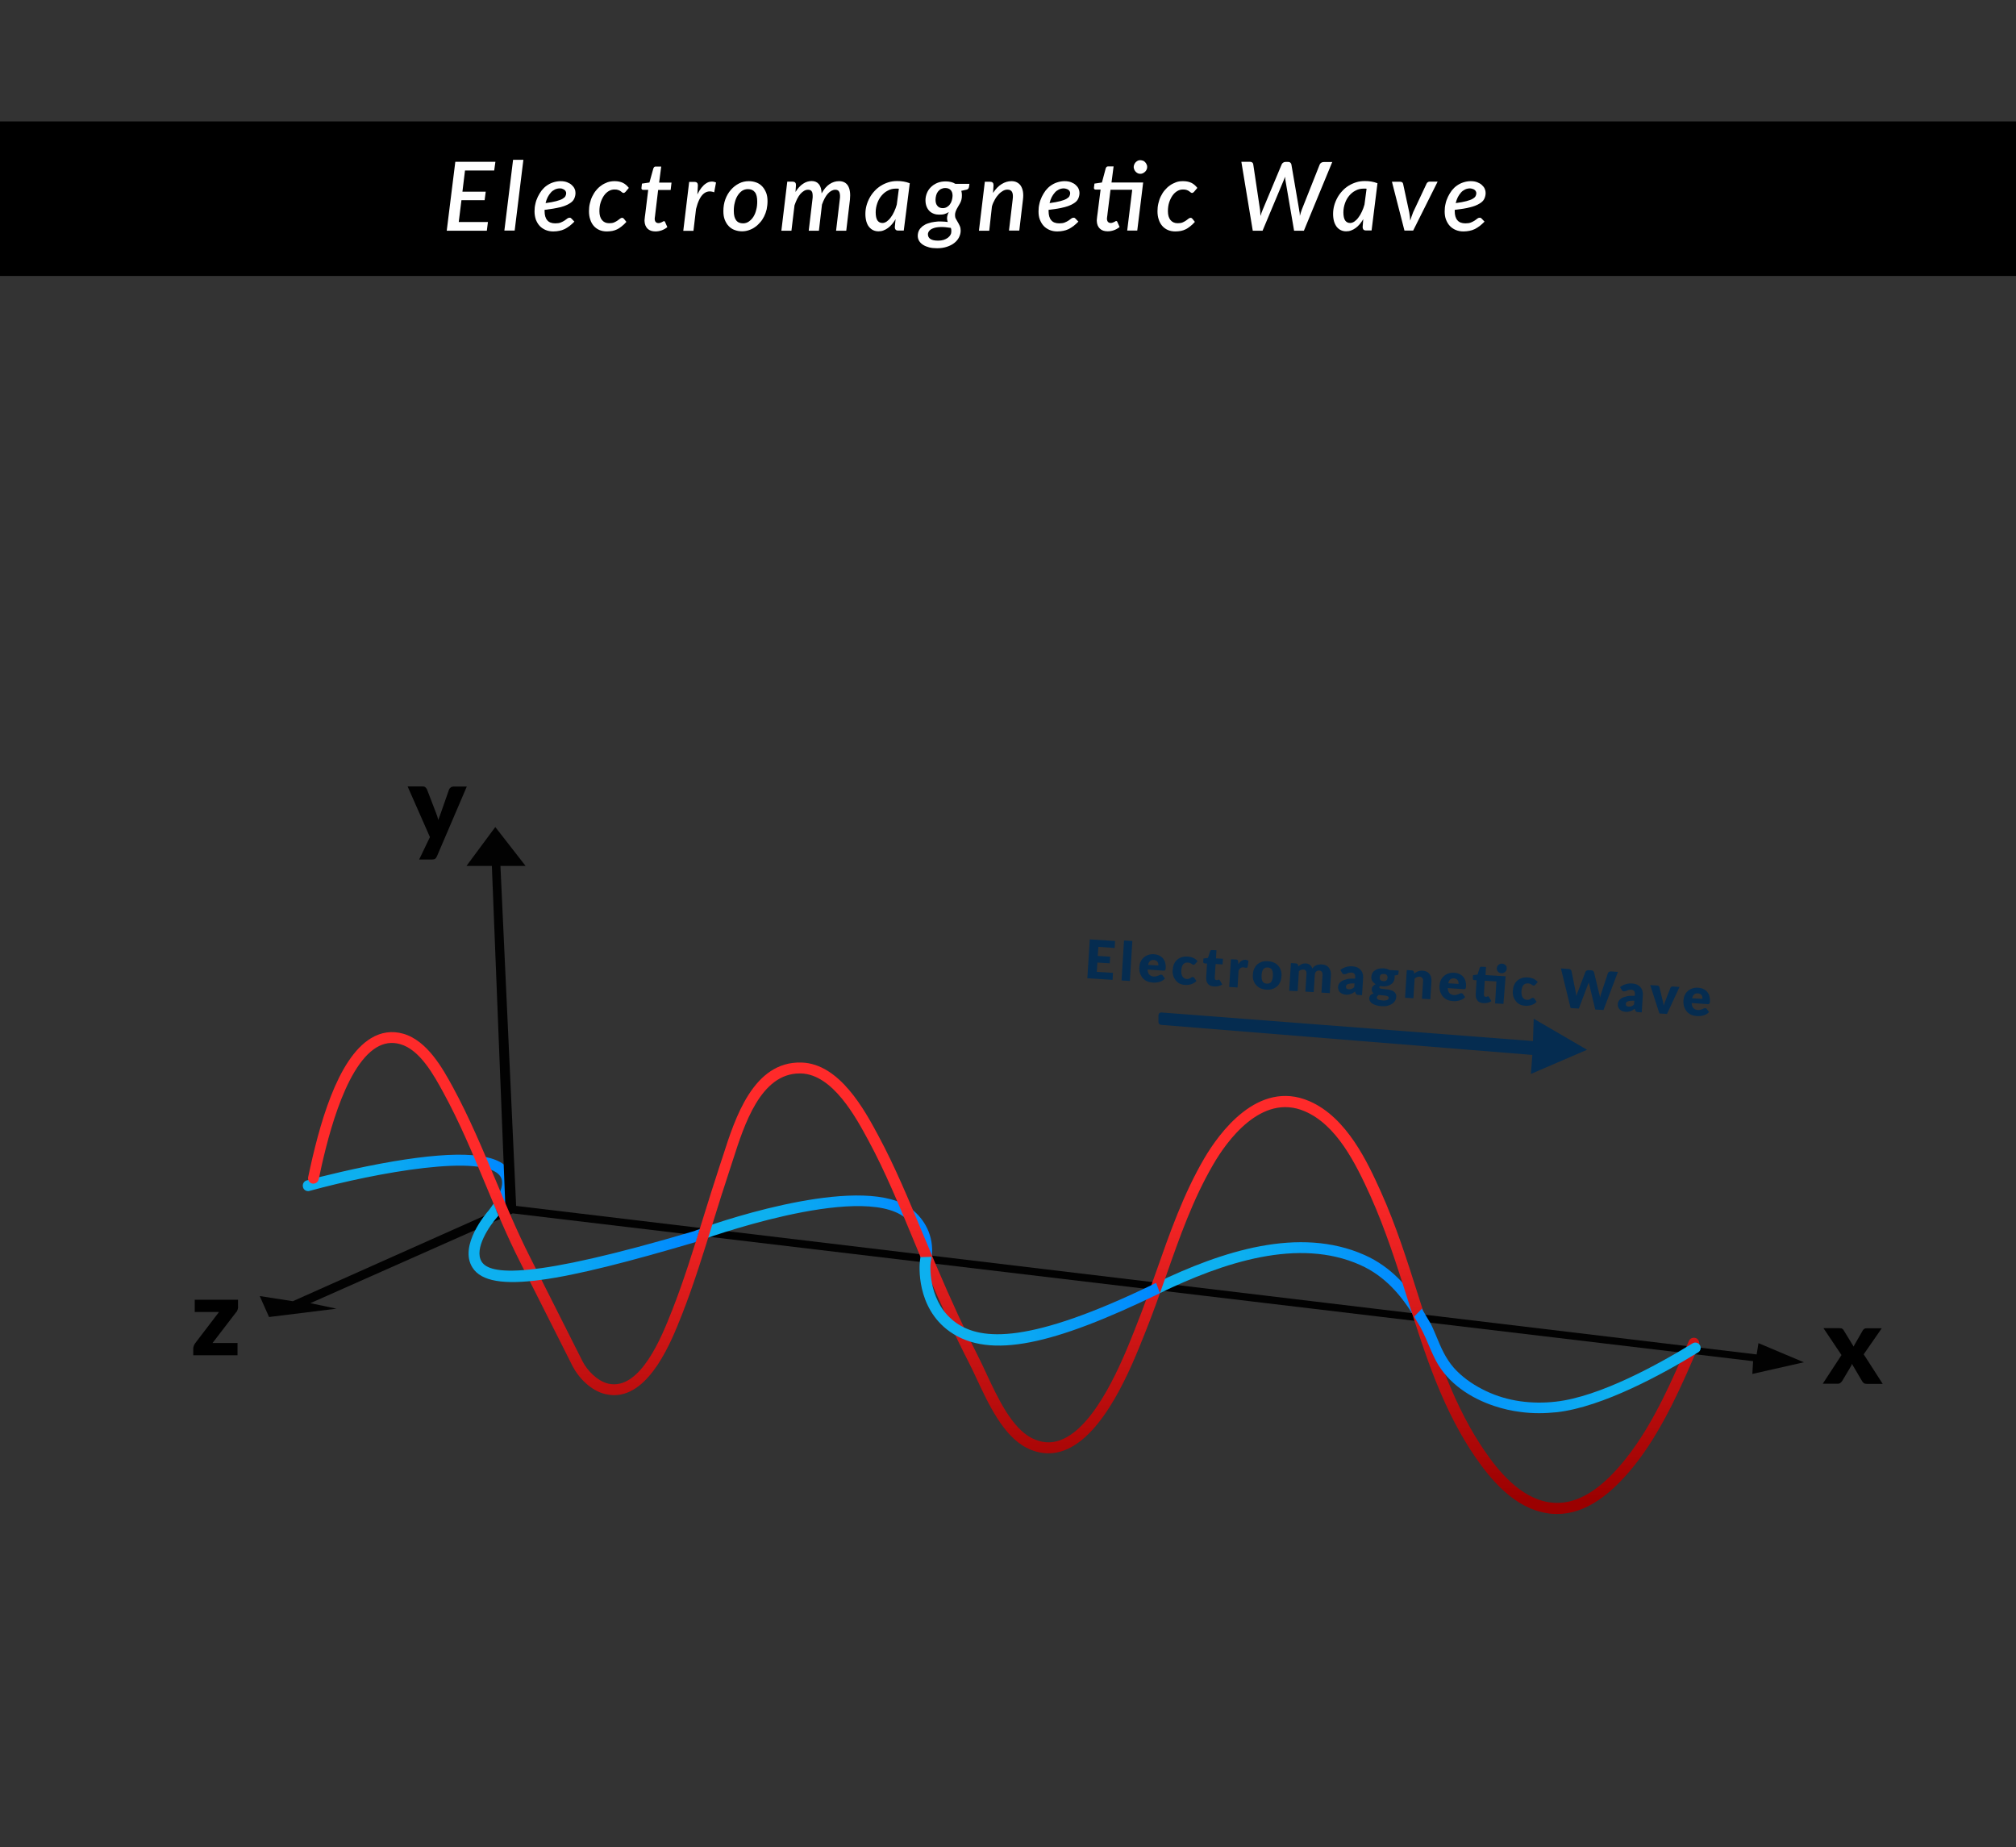 <?xml version="1.0" encoding="utf-8"?>
<!-- Generator: Adobe Illustrator 21.0.0, SVG Export Plug-In . SVG Version: 6.00 Build 0)  -->
<svg version="1.1" id="Layer_1" xmlns="http://www.w3.org/2000/svg" xmlns:xlink="http://www.w3.org/1999/xlink" x="0px" y="0px"
	 viewBox="0 0 1644 1506" style="enable-background:new 0 0 1644 1506;" xml:space="preserve">
<rect x="0" y="0" width="1644" height="1506" fill="#333333" stroke="none"/>
<style type="text/css">
	.st0{display:none;}
	.st1{display:inline;}
	.st2{fill:none;stroke:#000000;stroke-width:7;stroke-miterlimit:10;}
	.st3{fill:none;stroke:#000000;stroke-width:7;stroke-miterlimit:10;stroke-dasharray:11.939,11.939;}
	.st4{fill:#D6D7D8;}
	.st5{fill:#336699;}
	.st6{fill:#666666;}
	.st7{fill:#999999;}
	.st8{fill:none;stroke:#336699;stroke-width:7;stroke-miterlimit:10;}
	.st9{fill:none;stroke:#000000;stroke-width:7;stroke-miterlimit:10;stroke-dasharray:12;}
	.st10{fill:none;stroke:#D6D7D8;stroke-miterlimit:10;}
	.st11{fill:#FFFFFF;}
	.st12{fill:#FE8081;stroke:#000000;stroke-width:2;stroke-miterlimit:10;}
	.st13{fill:none;stroke:#000000;stroke-width:3;stroke-miterlimit:10;}
	.st14{fill:#FF0080;stroke:#000000;stroke-miterlimit:10;}
	.st15{opacity:0.22;}
	.st16{fill:none;stroke:#000000;stroke-width:5;stroke-miterlimit:10;}
	.st17{fill:#8C8C8C;stroke:#000000;stroke-width:1.5;stroke-miterlimit:10;}
	.st18{fill:none;stroke:#51B6F1;stroke-width:5;stroke-miterlimit:10;}
	.st19{fill:#51B6F1;}
	.st20{fill:none;stroke:#C9322A;stroke-width:5;stroke-miterlimit:10;}
	.st21{fill:#C9322A;}
	.st22{fill:none;stroke:#030303;stroke-width:3;stroke-miterlimit:10;}
	.st23{fill:none;stroke:#56B971;stroke-width:5;stroke-miterlimit:10;}
	.st24{fill:#56B971;}
	.st25{fill:none;stroke:#000000;stroke-width:0.75;stroke-miterlimit:10;}
	.st26{fill:#041C93;}
	.st27{fill:#4395E6;}
	.st28{fill:#C25829;}
	.st29{fill:#D64370;}
	.st30{fill:#C10E0E;}
	.st31{fill:#FDFDFF;}
	.st32{fill:none;stroke:#000000;stroke-width:1.5;stroke-miterlimit:10;}
	.st33{fill:#EFA973;}
	.st34{fill:#0C0D0E;}
	.st35{fill:url(#SVGID_1_);}
	.st36{fill:#020202;}
	.st37{fill:#052C50;}
	.st38{fill:url(#SVGID_2_);}
	.st39{fill:url(#SVGID_3_);}
	.st40{fill:url(#SVGID_4_);}
	.st41{fill:url(#SVGID_5_);}
	.st42{fill:url(#SVGID_6_);}
	.st43{fill:url(#SVGID_7_);}
	.st44{fill:#9AFFFF;}
	.st45{fill:#CCFFFF;}
	.st46{fill:#A4D7FF;}
	.st47{fill:#67CDCD;}
	.st48{fill:#9ACDFF;}
	.st49{fill:#C80000;}
	.st50{fill:none;stroke:#000000;stroke-width:2;stroke-miterlimit:10;}
	.st51{fill:none;}
	.st52{opacity:0.5;fill:url(#SVGID_8_);}
	.st53{opacity:0.37;fill:url(#SVGID_9_);}
	.st54{opacity:0.7;fill:url(#SVGID_10_);}
	.st55{opacity:0.7;fill:url(#SVGID_11_);}
	.st56{fill:#AAD5FF;}
	.st57{opacity:0.25;fill:#AAC0D5;}
	.st58{opacity:0.7;fill:url(#SVGID_12_);}
	.st59{fill:#231F20;}
	.st60{opacity:0.94;}
	.st61{clip-path:url(#SVGID_14_);}
	.st62{fill:#EC1C24;}
	.st63{opacity:0.9;}
	.st64{fill:url(#SVGID_15_);}
	.st65{clip-path:url(#SVGID_17_);}
	.st66{clip-path:url(#SVGID_19_);}
	.st67{clip-path:url(#SVGID_23_);}
	.st68{fill:url(#SVGID_24_);}
	.st69{fill:url(#SVGID_25_);}
	.st70{fill:url(#SVGID_26_);}
	.st71{fill:url(#SVGID_27_);}
	.st72{fill:url(#SVGID_28_);}
	.st73{fill:url(#SVGID_29_);}
	.st74{fill:url(#SVGID_30_);}
	.st75{fill:url(#SVGID_31_);}
	.st76{fill:url(#SVGID_32_);}
	.st77{fill:url(#SVGID_33_);}
	.st78{fill:url(#SVGID_34_);}
	.st79{fill:url(#SVGID_35_);}
	.st80{fill:url(#SVGID_36_);}
	.st81{fill:url(#SVGID_37_);}
	.st82{fill:url(#SVGID_38_);}
	.st83{fill:url(#SVGID_39_);}
	.st84{fill:url(#SVGID_40_);}
	.st85{fill:url(#SVGID_41_);}
	.st86{fill:url(#SVGID_42_);}
	.st87{fill:url(#SVGID_43_);}
	.st88{fill:url(#SVGID_44_);}
	.st89{fill:url(#SVGID_45_);}
	.st90{fill:url(#SVGID_46_);}
	.st91{fill:url(#SVGID_47_);}
</style>
<g class="st0">
	<g class="st1">
		<polyline class="st2" points="1098.7,311.5 1104.6,310.5 1102.8,312.3 1100.3,314.6 		"/>
		<path class="st3" d="M1091.7,322.9L855.4,551.5c-5.4,5.2-13.3,7-20.4,4.7L471.8,437.4c-4.5-1.5-5.5-7.3-1.8-10.3l622.9-114.6"/>
	</g>
</g>
<rect y="99" width="1644" height="126"/>
<g>
	<g>
		<path class="st11" d="M379.2,139l-2.1,17.3h19l-0.9,6.9h-18.9l-2.2,17.8h23.8l-0.9,7.1h-32.7l7-56.2h32.7L403,139H379.2z"/>
		<path class="st11" d="M411.3,188l7.1-57.7h8.4l-7.1,57.7H411.3z"/>
		<path class="st11" d="M468.4,180.7c-1.4,1.4-2.7,2.6-4,3.6c-1.3,1-2.7,1.8-4,2.5c-1.4,0.7-2.8,1.1-4.3,1.4
			c-1.5,0.3-3.1,0.5-4.9,0.5c-2.3,0-4.4-0.4-6.3-1.2s-3.5-1.9-4.8-3.3c-1.3-1.4-2.3-3.1-3.1-5.1c-0.7-2-1.1-4.3-1.1-6.8
			c0-2.1,0.2-4.1,0.7-6.1c0.4-2,1.1-3.9,2-5.8c0.9-1.8,1.9-3.5,3.1-5.1c1.2-1.5,2.6-2.9,4.2-4c1.6-1.1,3.3-2,5.2-2.6
			c1.9-0.6,3.9-1,6-1c2.1,0,3.9,0.3,5.4,0.9c1.5,0.6,2.8,1.3,3.8,2.3c1,0.9,1.8,1.9,2.3,3.1c0.5,1.1,0.7,2.2,0.7,3.3
			c0,1.7-0.4,3.3-1.1,4.8c-0.7,1.5-2,2.8-3.9,3.9c-1.9,1.2-4.4,2.2-7.7,3s-7.4,1.5-12.5,2.1c0,0.2,0,0.3,0,0.5s0,0.3,0,0.5
			c0,3.3,0.7,5.8,2.2,7.5c1.4,1.7,3.6,2.5,6.5,2.5c1.8,0,3.3-0.2,4.5-0.7c1.2-0.5,2.2-1,3.1-1.6c0.9-0.6,1.6-1.1,2.2-1.6
			c0.6-0.5,1.3-0.7,2-0.7c0.6,0,1.1,0.3,1.5,0.8L468.4,180.7z M456.6,153.6c-1.5,0-2.8,0.3-4.1,0.9c-1.2,0.6-2.4,1.4-3.3,2.5
			c-1,1.1-1.8,2.3-2.6,3.8c-0.7,1.5-1.3,3-1.7,4.8c3.6-0.5,6.5-1,8.7-1.6c2.2-0.6,3.9-1.2,5.1-1.9c1.2-0.7,2-1.4,2.4-2.2
			c0.4-0.8,0.6-1.6,0.6-2.4c0-0.4-0.1-0.9-0.3-1.3c-0.2-0.5-0.5-0.9-0.9-1.2c-0.4-0.4-0.9-0.7-1.6-0.9
			C458.3,153.7,457.5,153.6,456.6,153.6z"/>
		<path class="st11" d="M510.8,180.9c-1.3,1.5-2.6,2.7-3.9,3.7c-1.2,1-2.5,1.8-3.7,2.4c-1.2,0.6-2.5,1-3.9,1.3
			c-1.4,0.2-2.8,0.4-4.4,0.4c-2.3,0-4.4-0.4-6.2-1.2c-1.8-0.8-3.3-1.9-4.6-3.4c-1.2-1.4-2.2-3.2-2.8-5.2c-0.7-2-1-4.3-1-6.7
			c0-2.1,0.2-4.2,0.7-6.3c0.5-2.1,1.1-4,2-5.8c0.9-1.8,1.9-3.5,3.2-5c1.2-1.5,2.6-2.8,4.2-3.9c1.5-1.1,3.2-1.9,5-2.6
			c1.8-0.6,3.7-0.9,5.8-0.9c2.7,0,4.9,0.5,6.8,1.4c1.8,0.9,3.4,2.3,4.8,4.1l-2.7,3.2c-0.2,0.2-0.4,0.4-0.7,0.6
			c-0.3,0.2-0.6,0.3-0.9,0.3c-0.4,0-0.8-0.1-1.1-0.4c-0.4-0.3-0.8-0.6-1.3-1c-0.5-0.4-1.2-0.7-2-1s-1.8-0.4-3-0.4
			c-1.7,0-3.2,0.4-4.7,1.3c-1.5,0.9-2.8,2.1-3.9,3.7c-1.1,1.6-2,3.5-2.7,5.6s-1,4.6-1,7.1c0,3.1,0.7,5.5,2.1,7.2
			c1.4,1.7,3.3,2.6,5.9,2.6c1.6,0,3-0.2,4.1-0.7c1.1-0.5,2-1,2.7-1.5c0.7-0.5,1.4-1.1,2-1.5c0.6-0.5,1.1-0.7,1.7-0.7
			c0.6,0,1.1,0.3,1.5,0.8L510.8,180.9z"/>
		<path class="st11" d="M525.6,180.2c0-0.2,0-0.4,0-0.6c0-0.2,0-0.6,0.1-1.1c0-0.5,0.1-1.1,0.2-1.9s0.2-1.8,0.4-3l2.3-18.8h-4.1
			c-0.4,0-0.8-0.1-1.1-0.4c-0.3-0.3-0.4-0.7-0.3-1.3l0.4-3.4l6.1-0.9l3.2-11.5c0.2-0.4,0.4-0.8,0.7-1.1c0.3-0.3,0.7-0.4,1.2-0.4h4.5
			l-1.7,13.1h10.1l-0.7,6h-10.2l-2.2,18.3c-0.1,1.1-0.2,1.9-0.3,2.6c-0.1,0.6-0.1,1.1-0.2,1.5c0,0.4-0.1,0.6-0.1,0.8
			c0,0.1,0,0.3,0,0.3c0,1.1,0.3,2,0.8,2.6c0.6,0.6,1.3,0.9,2.3,0.9c0.6,0,1.2-0.1,1.6-0.3c0.4-0.2,0.8-0.4,1.2-0.5
			c0.3-0.2,0.6-0.4,0.9-0.5s0.5-0.3,0.7-0.3c0.3,0,0.5,0.1,0.6,0.2s0.3,0.3,0.4,0.6l1.8,4.1c-1.4,1.1-2.9,2-4.6,2.6
			c-1.7,0.6-3.4,0.9-5.1,0.9c-2.7,0-4.8-0.7-6.4-2.2C526.6,185,525.7,182.9,525.6,180.2z"/>
		<path class="st11" d="M568.7,158.5c1-2.1,2.1-3.9,3.3-5.4c1.2-1.5,2.4-2.7,3.7-3.5c1.3-0.9,2.6-1.4,4-1.5c1.4-0.2,2.8,0.1,4.2,0.7
			l-1.5,8c-3.3-1.3-6.3-0.9-8.8,1.3c-2.5,2.2-4.5,6.3-6,12.3l-2.1,17.8h-8.3l4.8-39.9h4.3c0.9,0,1.6,0.2,2.1,0.7
			c0.5,0.5,0.7,1.2,0.7,2.1L568.7,158.5z"/>
		<path class="st11" d="M605.1,188.6c-2.2,0-4.2-0.4-6.1-1.1s-3.5-1.8-4.8-3.2c-1.4-1.4-2.4-3.2-3.2-5.2c-0.8-2.1-1.1-4.4-1.1-7
			c0-3.4,0.5-6.6,1.6-9.6c1.1-3,2.6-5.5,4.5-7.7c1.9-2.2,4.1-3.9,6.6-5.2c2.5-1.3,5.2-1.9,8.1-1.9c2.2,0,4.2,0.4,6.1,1.1
			c1.9,0.7,3.5,1.8,4.8,3.2c1.3,1.4,2.4,3.2,3.2,5.2c0.8,2.1,1.1,4.4,1.1,7c0,2.2-0.3,4.4-0.7,6.5c-0.5,2.1-1.2,4-2.1,5.8
			c-0.9,1.8-2,3.5-3.3,4.9c-1.3,1.5-2.7,2.8-4.2,3.8c-1.5,1.1-3.2,1.9-5,2.5C608.9,188.3,607,188.6,605.1,188.6z M605.9,182.1
			c1.8,0,3.4-0.5,4.8-1.5c1.4-1,2.7-2.3,3.7-3.9c1-1.6,1.8-3.5,2.3-5.7c0.6-2.1,0.8-4.4,0.8-6.7c0-3.4-0.6-6-1.9-7.6
			c-1.3-1.7-3.2-2.5-5.7-2.5c-1.8,0-3.4,0.5-4.8,1.4c-1.4,1-2.6,2.3-3.6,3.9c-1,1.6-1.8,3.5-2.3,5.7c-0.6,2.2-0.8,4.4-0.8,6.8
			C598.4,178.7,600.9,182.1,605.9,182.1z"/>
		<path class="st11" d="M637.2,188l4.8-39.9h4.3c0.9,0,1.6,0.2,2.1,0.7c0.5,0.5,0.7,1.2,0.7,2.1l-0.4,5.6c1.9-3,3.9-5.2,6.2-6.7
			c2.2-1.5,4.6-2.2,7-2.2c2.6,0,4.5,0.9,5.9,2.6c1.4,1.7,2.1,4.2,2.2,7.5c1.9-3.5,4.1-6,6.5-7.6c2.4-1.6,5-2.4,7.7-2.4
			c3.4,0,5.9,1.3,7.4,3.9c1.5,2.6,2,6.3,1.5,11.2l-3,25.3h-8.3l3-25.3c0.2-1.4,0.3-2.6,0.2-3.6s-0.2-1.9-0.5-2.5
			c-0.3-0.7-0.7-1.2-1.2-1.5c-0.5-0.3-1.2-0.5-2.1-0.5c-1.1,0-2.1,0.3-3.1,0.8c-1,0.5-2,1.3-3,2.4s-1.8,2.3-2.6,3.8
			c-0.8,1.5-1.5,3.2-2.2,5.1l-2.5,21.3h-8.3l3-25.3c0.2-1.4,0.3-2.6,0.2-3.6c0-1-0.2-1.9-0.4-2.5c-0.3-0.7-0.7-1.2-1.2-1.5
			c-0.5-0.3-1.2-0.5-2.1-0.5c-1.2,0-2.3,0.3-3.3,0.9s-2,1.4-3,2.5c-0.9,1.1-1.8,2.4-2.6,4c-0.8,1.6-1.5,3.3-2.2,5.3l-2.5,20.7H637.2
			z"/>
		<path class="st11" d="M730.3,178.7c-0.9,1.5-1.9,2.9-2.9,4.1c-1,1.2-2.1,2.2-3.3,3.1c-1.2,0.9-2.4,1.5-3.7,2
			c-1.3,0.5-2.6,0.7-4,0.7c-1.6,0-3-0.3-4.3-0.9c-1.3-0.6-2.4-1.5-3.4-2.7s-1.7-2.7-2.2-4.4c-0.5-1.8-0.8-3.8-0.8-6.1
			c0-2.4,0.3-4.7,0.9-6.9c0.6-2.2,1.5-4.4,2.6-6.4c1.1-2,2.4-3.8,4-5.5c1.5-1.7,3.3-3.1,5.2-4.3c1.9-1.2,4-2.1,6.2-2.8
			c2.2-0.7,4.6-1,7-1c1.8,0,3.5,0.1,5.2,0.4c1.7,0.3,3.4,0.7,5.1,1.4L737,188h-4.5c-1.1,0-1.8-0.3-2.2-0.8s-0.6-1.2-0.6-2
			L730.3,178.7z M733,153.9c-0.4-0.1-0.9-0.1-1.3-0.1c-0.4,0-0.9,0-1.3,0c-2.3,0-4.4,0.5-6.4,1.6c-2,1-3.7,2.4-5.2,4.2
			c-1.5,1.8-2.6,3.8-3.4,6.1c-0.8,2.3-1.3,4.8-1.3,7.4c0,3,0.5,5.2,1.4,6.6c1,1.4,2.3,2.1,4.1,2.1c1.2,0,2.3-0.4,3.5-1.2
			c1.1-0.8,2.2-1.8,3.2-3.2c1-1.3,2-2.9,2.8-4.7c0.9-1.8,1.6-3.8,2.2-5.9L733,153.9z"/>
		<path class="st11" d="M790.6,149.6l-0.4,2.8c-0.2,1.1-0.7,1.9-1.8,2.2l-4.5,1c0.2,0.6,0.3,1.2,0.4,1.9c0.1,0.6,0.1,1.3,0.1,2
			c0,1.2-0.1,2.4-0.4,3.4c-0.3,1-0.6,1.9-1.1,2.8c-0.4,0.8-0.9,1.6-1.4,2.4c-0.5,0.8-0.9,1.5-1.3,2.3c-0.4,0.8-0.7,1.5-1,2.4
			s-0.4,1.7-0.4,2.7c0,1.1,0.2,2,0.7,2.9c0.5,0.9,1,1.8,1.6,2.8c0.6,1,1.1,2,1.6,3.1c0.5,1.1,0.7,2.4,0.7,3.8c0,1.9-0.5,3.7-1.4,5.5
			c-0.9,1.7-2.1,3.2-3.8,4.5c-1.6,1.3-3.6,2.3-6,3.1c-2.4,0.8-5,1.2-8,1.2c-2.4,0-4.6-0.2-6.5-0.7c-1.9-0.5-3.6-1.2-5-2.1
			c-1.4-0.9-2.4-1.9-3.2-3.2c-0.7-1.2-1.1-2.6-1.1-4.1c0-1.7,0.4-3.3,1.1-4.6c0.7-1.3,1.8-2.4,3-3.4c1.3-0.9,2.7-1.7,4.4-2.2
			c1.7-0.6,3.4-1,5.2-1.2c1.8-0.3,3.7-0.4,5.5-0.3c1.9,0,3.6,0.2,5.3,0.4c-0.2-0.4-0.3-0.9-0.4-1.4c-0.1-0.5-0.2-1-0.2-1.5
			c0-0.8,0.1-1.6,0.3-2.4c0.2-0.8,0.6-1.8,1.1-2.8c-1,0.7-2.1,1.2-3.4,1.6c-1.2,0.4-2.7,0.5-4.4,0.5c-1.5,0-3-0.2-4.3-0.7
			c-1.4-0.5-2.6-1.2-3.6-2.2c-1-1-1.8-2.2-2.4-3.7c-0.6-1.5-0.9-3.2-0.9-5.2c0-1.9,0.4-3.8,1.1-5.6c0.7-1.8,1.8-3.5,3.2-4.9
			c1.4-1.4,3.1-2.6,5.2-3.5c2.1-0.9,4.4-1.3,7.1-1.3c1.5,0,2.9,0.2,4.2,0.5c1.3,0.3,2.5,0.8,3.6,1.5H790.6z M775.8,188.5
			c0-1-0.1-1.9-0.4-2.7c-3.3-0.5-6.1-0.8-8.5-0.7c-2.4,0.1-4.3,0.4-5.8,1c-1.5,0.5-2.6,1.3-3.3,2.1c-0.7,0.9-1.1,1.8-1.1,2.8
			c0,1.7,0.7,3,2.1,3.9c1.4,0.9,3.5,1.3,6.3,1.3c1.6,0,3.1-0.2,4.4-0.6c1.3-0.4,2.4-1,3.4-1.7c0.9-0.7,1.7-1.5,2.2-2.5
			C775.6,190.6,775.8,189.6,775.8,188.5z M768.8,169.7c1.3,0,2.4-0.3,3.4-0.9c1-0.6,1.8-1.3,2.5-2.3s1.2-2,1.5-3.2
			c0.4-1.2,0.5-2.4,0.6-3.6c0-2.1-0.5-3.7-1.6-4.8c-1.1-1.1-2.5-1.6-4.4-1.6c-1.3,0-2.4,0.3-3.4,0.8c-1,0.5-1.8,1.2-2.5,2.1
			c-0.7,0.9-1.2,1.9-1.5,3.1c-0.3,1.2-0.5,2.4-0.5,3.6c0,2.1,0.5,3.8,1.5,4.9C765.4,169.1,766.9,169.7,768.8,169.7z"/>
		<path class="st11" d="M809.8,157.3c2.1-3.2,4.4-5.6,7-7.2c2.6-1.6,5.2-2.4,8-2.4c1.7,0,3.2,0.3,4.5,1s2.4,1.6,3.2,2.9
			s1.4,2.9,1.7,4.7c0.3,1.9,0.3,4,0,6.4l-3,25.3h-8.4l3-25.3c0.4-2.8,0.2-4.9-0.5-6.2c-0.7-1.3-2-1.9-3.8-1.9c-1.2,0-2.3,0.3-3.6,1
			c-1.2,0.7-2.4,1.6-3.5,2.8c-1.1,1.2-2.2,2.6-3.1,4.3c-1,1.7-1.8,3.5-2.4,5.6l-2.2,19.8h-8.4l4.8-39.9h4.3c0.9,0,1.6,0.2,2.1,0.7
			c0.5,0.5,0.7,1.2,0.7,2.1L809.8,157.3z"/>
		<path class="st11" d="M879.4,180.7c-1.4,1.4-2.7,2.6-4,3.6c-1.3,1-2.7,1.8-4,2.5c-1.4,0.7-2.8,1.1-4.3,1.4
			c-1.5,0.3-3.1,0.5-4.9,0.5c-2.3,0-4.4-0.4-6.3-1.2s-3.5-1.9-4.8-3.3c-1.3-1.4-2.3-3.1-3.1-5.1s-1.1-4.3-1.1-6.8
			c0-2.1,0.2-4.1,0.7-6.1c0.4-2,1.1-3.9,2-5.8c0.9-1.8,1.9-3.5,3.1-5.1c1.2-1.5,2.6-2.9,4.2-4c1.6-1.1,3.3-2,5.2-2.6s3.9-1,6-1
			c2.1,0,3.9,0.3,5.4,0.9c1.5,0.6,2.8,1.3,3.8,2.3c1,0.9,1.8,1.9,2.3,3.1s0.7,2.2,0.7,3.3c0,1.7-0.4,3.3-1.1,4.8
			c-0.7,1.5-2,2.8-3.9,3.9c-1.9,1.2-4.4,2.2-7.7,3c-3.2,0.9-7.4,1.5-12.5,2.1c0,0.2,0,0.3,0,0.5s0,0.3,0,0.5c0,3.3,0.7,5.8,2.2,7.5
			c1.4,1.7,3.6,2.5,6.5,2.5c1.8,0,3.3-0.2,4.5-0.7c1.2-0.5,2.2-1,3.1-1.6c0.9-0.6,1.6-1.1,2.2-1.6c0.6-0.5,1.3-0.7,2-0.7
			c0.6,0,1.1,0.3,1.5,0.8L879.4,180.7z M867.6,153.6c-1.5,0-2.8,0.3-4.1,0.9c-1.2,0.6-2.4,1.4-3.3,2.5c-1,1.1-1.8,2.3-2.6,3.8
			c-0.7,1.5-1.3,3-1.7,4.8c3.6-0.5,6.5-1,8.7-1.6s3.9-1.2,5.1-1.9c1.2-0.7,2-1.4,2.4-2.2c0.4-0.8,0.6-1.6,0.6-2.4
			c0-0.4-0.1-0.9-0.3-1.3c-0.2-0.5-0.5-0.9-0.9-1.2c-0.4-0.4-0.9-0.7-1.6-0.9S868.5,153.6,867.6,153.6z"/>
		<path class="st11" d="M931.5,154.7l-4.1,33.3h-8.2l4.1-33.3h-17.7l-2.3,18.4c-0.1,1.1-0.2,1.9-0.3,2.6c-0.1,0.6-0.1,1.1-0.2,1.5
			c0,0.4-0.1,0.6-0.1,0.8c0,0.1,0,0.3,0,0.3c0,1.1,0.3,2,0.8,2.6c0.6,0.6,1.3,0.9,2.3,0.9c0.6,0,1.1-0.1,1.6-0.3
			c0.5-0.2,0.9-0.4,1.2-0.5s0.6-0.4,0.9-0.5c0.2-0.2,0.5-0.3,0.7-0.3c0.3,0,0.5,0.1,0.6,0.2s0.3,0.3,0.4,0.6l1.8,4.1
			c-1.4,1.1-2.9,2-4.6,2.6c-1.7,0.6-3.4,0.9-5.1,0.9c-2.7,0-4.9-0.7-6.4-2.2c-1.6-1.5-2.4-3.6-2.5-6.3c0-0.2,0-0.4,0-0.6
			c0-0.2,0-0.6,0.1-1.1c0-0.5,0.1-1.1,0.2-1.9c0.1-0.8,0.2-1.8,0.4-3l2.4-18.9h-4c-0.4,0-0.8-0.1-1.1-0.4c-0.3-0.3-0.4-0.7-0.3-1.3
			l0.4-3.2l6.1-0.9l3.1-11.6c0.2-0.4,0.4-0.8,0.7-1.1c0.3-0.3,0.7-0.4,1.2-0.4h4.5l-1.7,13.1h25.8L931.5,154.7z M935.5,136.2
			c0,0.8-0.2,1.5-0.5,2.1c-0.3,0.7-0.7,1.3-1.3,1.8s-1.1,0.9-1.8,1.2c-0.7,0.3-1.3,0.4-2,0.4s-1.4-0.1-2-0.4
			c-0.6-0.3-1.2-0.7-1.7-1.2c-0.5-0.5-0.9-1.1-1.2-1.8c-0.3-0.7-0.5-1.4-0.5-2.1c0-0.8,0.2-1.5,0.5-2.2c0.3-0.7,0.7-1.3,1.2-1.8
			c0.5-0.5,1.1-0.9,1.7-1.2s1.3-0.4,2-0.4c0.7,0,1.4,0.2,2.1,0.4s1.3,0.7,1.8,1.2c0.5,0.5,0.9,1.1,1.2,1.8
			C935.4,134.7,935.5,135.4,935.5,136.2z"/>
		<path class="st11" d="M974.4,180.9c-1.3,1.5-2.6,2.7-3.9,3.7c-1.2,1-2.5,1.8-3.7,2.4c-1.2,0.6-2.5,1-3.9,1.3
			c-1.4,0.2-2.8,0.4-4.4,0.4c-2.3,0-4.4-0.4-6.2-1.2c-1.8-0.8-3.3-1.9-4.6-3.4c-1.2-1.4-2.2-3.2-2.8-5.2c-0.7-2-1-4.3-1-6.7
			c0-2.1,0.2-4.2,0.7-6.3c0.5-2.1,1.1-4,2-5.8s1.9-3.5,3.2-5s2.6-2.8,4.2-3.9c1.5-1.1,3.2-1.9,5-2.6s3.7-0.9,5.8-0.9
			c2.7,0,4.9,0.5,6.8,1.4c1.8,0.9,3.4,2.3,4.8,4.1l-2.7,3.2c-0.2,0.2-0.4,0.4-0.7,0.6c-0.3,0.2-0.6,0.3-0.9,0.3
			c-0.4,0-0.8-0.1-1.1-0.4c-0.4-0.3-0.8-0.6-1.3-1c-0.5-0.4-1.2-0.7-2-1s-1.8-0.4-3-0.4c-1.7,0-3.2,0.4-4.7,1.3
			c-1.5,0.9-2.8,2.1-3.9,3.7c-1.1,1.6-2,3.5-2.7,5.6c-0.7,2.2-1,4.6-1,7.1c0,3.1,0.7,5.5,2.1,7.2c1.4,1.7,3.3,2.6,5.9,2.6
			c1.6,0,3-0.2,4.1-0.7c1.1-0.5,2-1,2.7-1.5s1.4-1.1,2-1.5c0.6-0.5,1.1-0.7,1.7-0.7c0.6,0,1.1,0.3,1.5,0.8L974.4,180.9z"/>
		<path class="st11" d="M1086.5,131.9l-23.2,56.2h-8l-7-40.8c-0.1-0.5-0.2-1-0.2-1.5c-0.1-0.5-0.1-1.1-0.2-1.7
			c-0.2,0.6-0.4,1.2-0.6,1.7c-0.2,0.5-0.4,1.1-0.6,1.5l-17.1,40.8h-8l-9.3-56.2h7c0.8,0,1.4,0.2,1.9,0.6c0.5,0.4,0.7,0.9,0.8,1.5
			l5.5,36.8c0.1,0.8,0.2,1.6,0.2,2.5c0.1,0.9,0.1,1.8,0.2,2.8c0.3-1,0.6-1.9,0.9-2.8c0.3-0.9,0.7-1.7,1-2.5l15.4-36.8
			c0.2-0.5,0.6-1,1.2-1.4c0.6-0.4,1.2-0.6,2-0.6h2c0.8,0,1.4,0.2,1.8,0.6c0.5,0.4,0.8,0.9,0.9,1.5l6.3,36.8c0.1,0.8,0.2,1.6,0.4,2.4
			c0.1,0.9,0.2,1.8,0.2,2.7c0.3-0.9,0.6-1.8,0.8-2.7c0.3-0.9,0.5-1.7,0.8-2.4l14.6-36.8c0.2-0.5,0.6-1,1.2-1.4s1.3-0.6,2.1-0.6
			H1086.5z"/>
		<path class="st11" d="M1111.7,178.7c-0.9,1.5-1.9,2.9-2.9,4.1c-1,1.2-2.1,2.2-3.3,3.1s-2.4,1.5-3.7,2c-1.3,0.5-2.6,0.7-4,0.7
			c-1.6,0-3-0.3-4.3-0.9c-1.3-0.6-2.4-1.5-3.4-2.7c-0.9-1.2-1.7-2.7-2.2-4.4c-0.5-1.8-0.8-3.8-0.8-6.1c0-2.4,0.3-4.7,0.9-6.9
			c0.6-2.2,1.5-4.4,2.6-6.4c1.1-2,2.4-3.8,4-5.5c1.5-1.7,3.3-3.1,5.2-4.3c1.9-1.2,4-2.1,6.2-2.8s4.6-1,7-1c1.8,0,3.5,0.1,5.2,0.4
			c1.7,0.3,3.4,0.7,5.1,1.4l-4.8,38.5h-4.5c-1.1,0-1.8-0.3-2.2-0.8c-0.4-0.5-0.6-1.2-0.6-2L1111.7,178.7z M1114.4,153.9
			c-0.4-0.1-0.9-0.1-1.3-0.1c-0.4,0-0.9,0-1.3,0c-2.3,0-4.4,0.5-6.4,1.6c-2,1-3.7,2.4-5.2,4.2s-2.6,3.8-3.4,6.1
			c-0.8,2.3-1.3,4.8-1.3,7.4c0,3,0.5,5.2,1.4,6.6c1,1.4,2.3,2.1,4.1,2.1c1.2,0,2.3-0.4,3.5-1.2c1.1-0.8,2.2-1.8,3.2-3.2
			c1-1.3,2-2.9,2.8-4.7c0.9-1.8,1.6-3.8,2.2-5.9L1114.4,153.9z"/>
		<path class="st11" d="M1172.3,148.2l-19.9,39.8h-7.1l-10.2-39.8h6.9c0.6,0,1.1,0.2,1.5,0.5s0.6,0.7,0.7,1.2l5,23.2
			c0.2,1.2,0.4,2.3,0.5,3.4c0.1,1.1,0.2,2.3,0.3,3.4c0.4-1.1,0.7-2.2,1.1-3.4c0.4-1.1,0.8-2.3,1.3-3.5l10.9-23.2
			c0.2-0.5,0.5-0.9,1-1.2c0.4-0.3,0.9-0.5,1.4-0.5H1172.3z"/>
		<path class="st11" d="M1210.6,180.7c-1.4,1.4-2.7,2.6-4,3.6c-1.3,1-2.7,1.8-4,2.5c-1.4,0.7-2.8,1.1-4.3,1.4
			c-1.5,0.3-3.1,0.5-4.9,0.5c-2.3,0-4.4-0.4-6.3-1.2s-3.5-1.9-4.8-3.3c-1.3-1.4-2.3-3.1-3.1-5.1s-1.1-4.3-1.1-6.8
			c0-2.1,0.2-4.1,0.7-6.1c0.4-2,1.1-3.9,2-5.8c0.9-1.8,1.9-3.5,3.1-5.1c1.2-1.5,2.6-2.9,4.2-4c1.6-1.1,3.3-2,5.2-2.6s3.9-1,6-1
			c2.1,0,3.9,0.3,5.4,0.9c1.5,0.6,2.8,1.3,3.8,2.3c1,0.9,1.8,1.9,2.3,3.1s0.7,2.2,0.7,3.3c0,1.7-0.4,3.3-1.1,4.8
			c-0.7,1.5-2,2.8-3.9,3.9c-1.9,1.2-4.4,2.2-7.7,3c-3.2,0.9-7.4,1.5-12.5,2.1c0,0.2,0,0.3,0,0.5s0,0.3,0,0.5c0,3.3,0.7,5.8,2.2,7.5
			c1.4,1.7,3.6,2.5,6.5,2.5c1.8,0,3.3-0.2,4.5-0.7c1.2-0.5,2.2-1,3.1-1.6c0.9-0.6,1.6-1.1,2.2-1.6c0.6-0.5,1.3-0.7,2-0.7
			c0.6,0,1.1,0.3,1.5,0.8L1210.6,180.7z M1198.8,153.6c-1.5,0-2.8,0.3-4.1,0.9c-1.2,0.6-2.4,1.4-3.3,2.5c-1,1.1-1.8,2.3-2.6,3.8
			c-0.7,1.5-1.3,3-1.7,4.8c3.6-0.5,6.5-1,8.7-1.6s3.9-1.2,5.1-1.9c1.2-0.7,2-1.4,2.4-2.2c0.4-0.8,0.6-1.6,0.6-2.4
			c0-0.4-0.1-0.9-0.3-1.3c-0.2-0.5-0.5-0.9-0.9-1.2c-0.4-0.4-0.9-0.7-1.6-0.9S1199.7,153.6,1198.8,153.6z"/>
	</g>
</g>
<g>
	<linearGradient id="SVGID_1_" gradientUnits="userSpaceOnUse" x1="246.886" y1="966.169" x2="418.402" y2="966.169">
		<stop  offset="0.31" style="stop-color:#0DB0EF"/>
		<stop  offset="0.969" style="stop-color:#0088FF"/>
	</linearGradient>
	<path class="st35" d="M415.4,954.1c-9.4-14-40.2-16.3-94.1-7.3c-30.8,5.2-60.3,12.7-71.1,15.6c-2.4,0.6-3.8,3.1-3.1,5.5l0,0.1
		c0.6,2.3,3,3.6,5.2,3c55.2-15.1,142.9-30.9,155.7-11.9c3.8,5.6-0.3,14.5-5.6,22.5l4.1,9.5C418.5,975.1,421.4,963,415.4,954.1z"/>
	<polygon class="st36" points="219.4,1073.8 211.8,1056.7 238.8,1060.9 412.1,983.6 401.1,706 380.4,706 403.9,674.3 428.6,706 
		408.1,706 420.9,983.2 1432.5,1104.3 1434,1095.1 1471,1110.7 1429,1120.2 1429.6,1109.8 418.1,989.3 253.1,1062.5 274.4,1067 	"/>
	<path class="st37" d="M947.2,825.5l302.9,23.3l0.6-18.2l43.5,25.3l-45.8,19.7l1.2-15.5l-302.7-24.5c-1.3-0.1-2.2-1.2-2.2-2.4v-5.1
		C944.6,826.5,945.8,825.4,947.2,825.5z"/>
	<g>
		<path class="st37" d="M895.7,772l-0.5,7.4l10.1,0.6l-0.3,5.4l-10.1-0.6l-0.5,7.6l13.2,0.8l-0.3,5.7l-20.6-1.3l2-31.7l20.6,1.3
			l-0.3,5.7L895.7,772z"/>
		<path class="st37" d="M923.4,767.2l-2,32.6l-6.8-0.4l2-32.6L923.4,767.2z"/>
		<path class="st37" d="M935.8,790.5c0.1,1.9,0.6,3.3,1.5,4.2c0.9,0.9,2.1,1.4,3.5,1.5c0.8,0,1.5,0,2.1-0.2c0.6-0.2,1.1-0.3,1.6-0.5
			s0.9-0.4,1.3-0.6c0.4-0.2,0.8-0.2,1.2-0.2c0.5,0,0.9,0.3,1.2,0.7l1.8,2.5c-0.8,0.8-1.6,1.4-2.4,1.8c-0.8,0.5-1.7,0.8-2.6,1
			c-0.9,0.2-1.7,0.4-2.6,0.4c-0.9,0.1-1.7,0.1-2.5,0c-1.6-0.1-3.1-0.4-4.4-1c-1.4-0.6-2.5-1.4-3.5-2.5c-1-1.1-1.7-2.4-2.3-3.9
			s-0.7-3.3-0.6-5.3c0.1-1.5,0.4-2.9,1-4.2c0.6-1.3,1.4-2.5,2.5-3.4c1-1,2.3-1.7,3.7-2.2c1.4-0.5,3-0.7,4.7-0.6
			c1.5,0.1,2.9,0.4,4.1,1c1.2,0.5,2.3,1.3,3.1,2.2c0.8,0.9,1.5,2.1,1.9,3.4c0.4,1.3,0.6,2.8,0.5,4.4c0,0.5-0.1,0.9-0.1,1.2
			c-0.1,0.3-0.2,0.6-0.3,0.7c-0.1,0.2-0.3,0.3-0.5,0.4c-0.2,0.1-0.5,0.1-0.8,0.1L935.8,790.5z M944.6,787.2c0-0.5,0-1.1-0.1-1.6
			c-0.1-0.5-0.3-1-0.6-1.4c-0.3-0.4-0.7-0.8-1.2-1c-0.5-0.3-1.1-0.4-1.8-0.5c-1.3-0.1-2.3,0.2-3.1,0.9c-0.8,0.7-1.3,1.7-1.6,3.1
			L944.6,787.2z"/>
		<path class="st37" d="M974.7,785.8c-0.2,0.2-0.4,0.4-0.6,0.6c-0.2,0.1-0.5,0.2-0.8,0.2c-0.3,0-0.6-0.1-0.9-0.3
			c-0.3-0.2-0.6-0.4-0.9-0.6s-0.7-0.4-1.2-0.6s-1-0.3-1.7-0.3c-0.8-0.1-1.6,0.1-2.2,0.3c-0.6,0.3-1.2,0.7-1.6,1.2s-0.8,1.2-1,2
			c-0.2,0.8-0.4,1.7-0.5,2.8c-0.1,2.2,0.2,3.8,1,5.1c0.8,1.2,1.9,1.9,3.4,2c0.8,0,1.4,0,1.9-0.2c0.5-0.2,0.9-0.4,1.2-0.6
			c0.3-0.2,0.6-0.4,0.9-0.6c0.3-0.2,0.6-0.3,1-0.2c0.5,0,0.9,0.3,1.2,0.7l1.8,2.5c-0.8,0.8-1.5,1.4-2.3,1.8s-1.6,0.8-2.5,1
			c-0.8,0.2-1.7,0.4-2.5,0.4c-0.8,0.1-1.6,0.1-2.4,0c-1.4-0.1-2.7-0.4-3.9-1c-1.2-0.6-2.3-1.4-3.2-2.5c-0.9-1.1-1.6-2.3-2.1-3.8
			c-0.5-1.5-0.7-3.2-0.5-5c0.1-1.6,0.4-3.1,1-4.5c0.6-1.4,1.4-2.6,2.4-3.5s2.3-1.7,3.7-2.2c1.5-0.5,3.1-0.7,5-0.6
			c1.8,0.1,3.3,0.5,4.7,1.1c1.3,0.6,2.5,1.5,3.5,2.7L974.7,785.8z"/>
		<path class="st37" d="M989.9,804.3c-1.1-0.1-2-0.3-2.8-0.6c-0.8-0.4-1.5-0.8-2-1.5c-0.5-0.6-0.9-1.3-1.2-2.2
			c-0.2-0.8-0.3-1.7-0.3-2.7l0.7-11.7l-1.9-0.1c-0.4,0-0.6-0.2-0.9-0.4s-0.3-0.6-0.3-1l0.2-2.6l3.7-0.5l1.7-5.4c0.2-0.7,0.7-1,1.6-1
			l3.6,0.2l-0.4,6.6l5.7,0.3l-0.3,4.6l-5.7-0.3l-0.7,11.2c0,0.5,0.1,1,0.3,1.3c0.2,0.4,0.6,0.5,1.1,0.6c0.2,0,0.5,0,0.6,0
			c0.2,0,0.3-0.1,0.5-0.1c0.1-0.1,0.3-0.1,0.4-0.2s0.2-0.1,0.4-0.1c0.2,0,0.4,0.1,0.5,0.2s0.2,0.3,0.4,0.5l1.9,3.3
			c-0.9,0.6-1.9,1-3.1,1.3C992.3,804.3,991.1,804.4,989.9,804.3z"/>
		<path class="st37" d="M1009.8,786.1c0.8-1.2,1.6-2.1,2.6-2.7c1-0.6,2-0.9,3.2-0.9c1,0.1,1.8,0.4,2.5,0.9l-0.7,4.9
			c-0.1,0.3-0.2,0.5-0.4,0.6s-0.4,0.1-0.7,0.1c-0.1,0-0.3,0-0.5,0c-0.2,0-0.4-0.1-0.6-0.1s-0.4-0.1-0.6-0.1c-0.2,0-0.4-0.1-0.6-0.1
			c-1-0.1-1.8,0.2-2.4,0.6c-0.6,0.5-1.2,1.2-1.6,2.1l-0.8,13.7l-6.8-0.4l1.4-22.6l4,0.2c0.3,0,0.6,0.1,0.8,0.1
			c0.2,0.1,0.4,0.2,0.6,0.3c0.1,0.1,0.3,0.3,0.3,0.5s0.1,0.5,0.2,0.8L1009.8,786.1z"/>
		<path class="st37" d="M1034.1,783.7c1.7,0.1,3.3,0.5,4.7,1.1c1.4,0.6,2.6,1.5,3.5,2.5c1,1.1,1.7,2.3,2.2,3.8
			c0.5,1.5,0.7,3.1,0.5,4.9c-0.1,1.8-0.5,3.4-1.1,4.8c-0.7,1.4-1.5,2.6-2.6,3.5c-1.1,0.9-2.3,1.6-3.8,2.1c-1.5,0.5-3,0.6-4.8,0.5
			c-1.7-0.1-3.3-0.5-4.7-1.1c-1.4-0.6-2.6-1.5-3.6-2.6s-1.7-2.3-2.2-3.8c-0.5-1.5-0.7-3.1-0.5-4.9c0.1-1.8,0.5-3.4,1.1-4.8
			c0.7-1.4,1.5-2.6,2.6-3.5c1.1-0.9,2.4-1.6,3.8-2.1S1032.4,783.6,1034.1,783.7z M1033,802c1.6,0.1,2.8-0.4,3.6-1.4
			c0.8-1.1,1.3-2.7,1.4-4.9c0.1-2.2-0.1-3.9-0.8-5.1c-0.7-1.1-1.8-1.7-3.4-1.8c-1.6-0.1-2.8,0.4-3.6,1.4c-0.8,1-1.3,2.7-1.4,4.9
			c-0.1,2.2,0.1,3.9,0.8,5.1C1030.2,801.2,1031.4,801.9,1033,802z"/>
		<path class="st37" d="M1051.3,807.8l1.4-22.6l4.2,0.3c0.9,0.1,1.4,0.5,1.6,1.2l0.3,1.2c0.4-0.4,0.8-0.7,1.3-1
			c0.4-0.3,0.9-0.6,1.4-0.8c0.5-0.2,1-0.4,1.6-0.5c0.6-0.1,1.2-0.1,1.8-0.1c1.4,0.1,2.5,0.5,3.4,1.3c0.9,0.8,1.5,1.7,1.9,2.9
			c0.4-0.7,0.9-1.2,1.5-1.7c0.6-0.5,1.2-0.8,1.9-1.1c0.7-0.3,1.3-0.4,2.1-0.5c0.7-0.1,1.4-0.1,2.1-0.1c1.3,0.1,2.4,0.3,3.4,0.8
			c1,0.4,1.8,1.1,2.4,1.8c0.6,0.8,1.1,1.7,1.4,2.8c0.3,1.1,0.4,2.3,0.3,3.7l-0.9,14.3l-6.8-0.4l0.9-14.3c0.1-2.3-0.8-3.6-2.8-3.7
			c-0.9-0.1-1.7,0.2-2.4,0.8c-0.6,0.6-1,1.4-1.1,2.5l-0.9,14.3l-6.8-0.4l0.9-14.3c0.1-1.3-0.1-2.2-0.6-2.8c-0.5-0.6-1.2-0.9-2.2-0.9
			c-0.6,0-1.2,0.1-1.8,0.3c-0.6,0.2-1.1,0.6-1.6,1l-1,16.3L1051.3,807.8z"/>
		<path class="st37" d="M1093,790.8c1.5-1.1,3-1.9,4.7-2.4s3.5-0.7,5.5-0.5c1.4,0.1,2.6,0.4,3.7,0.9c1.1,0.5,2,1.2,2.7,2
			c0.7,0.8,1.3,1.8,1.6,2.9c0.3,1.1,0.5,2.3,0.4,3.6l-0.9,14.1l-3.1-0.2c-0.6,0-1.1-0.2-1.4-0.4c-0.3-0.2-0.6-0.6-0.8-1.1l-0.4-1.3
			c-0.6,0.4-1.2,0.8-1.7,1.2c-0.5,0.3-1.1,0.6-1.7,0.8c-0.6,0.2-1.2,0.4-1.8,0.5c-0.6,0.1-1.4,0.1-2.1,0.1c-1-0.1-2-0.3-2.8-0.6
			c-0.8-0.3-1.5-0.8-2.1-1.3c-0.6-0.6-1-1.2-1.3-2c-0.3-0.8-0.4-1.7-0.3-2.7c0-0.8,0.3-1.6,0.8-2.4c0.5-0.8,1.2-1.5,2.3-2.2
			c1.1-0.6,2.5-1.1,4.2-1.5c1.7-0.4,3.9-0.5,6.5-0.4l0.1-1c0.1-1.3-0.1-2.3-0.6-2.9s-1.3-1-2.3-1c-0.8,0-1.5,0-2,0.1
			c-0.5,0.1-1,0.3-1.4,0.5c-0.4,0.2-0.8,0.4-1.2,0.5c-0.4,0.1-0.9,0.2-1.4,0.2c-0.5,0-0.9-0.2-1.2-0.4s-0.6-0.5-0.7-0.9L1093,790.8z
			 M1104.6,801.8c-1.4,0-2.5,0-3.4,0.1c-0.9,0.1-1.6,0.3-2.1,0.5c-0.5,0.2-0.9,0.5-1.1,0.8c-0.2,0.3-0.3,0.7-0.4,1.1
			c0,0.8,0.1,1.3,0.5,1.7c0.4,0.3,1,0.5,1.8,0.6c0.9,0.1,1.7-0.1,2.3-0.3c0.7-0.3,1.4-0.7,2.1-1.4L1104.6,801.8z"/>
		<path class="st37" d="M1140.6,791.3l-0.2,2.5c0,0.4-0.1,0.7-0.4,0.9c-0.2,0.2-0.6,0.3-1.1,0.4l-1.7,0.3c0.1,0.3,0.1,0.7,0.1,1
			s0,0.7,0,1c-0.1,1.1-0.4,2.1-0.9,3c-0.5,0.9-1.2,1.6-2.1,2.2c-0.9,0.6-1.9,1-3,1.3c-1.1,0.3-2.4,0.4-3.7,0.3c-0.4,0-0.7-0.1-1-0.1
			c-0.3,0-0.7-0.1-1-0.2c-0.5,0.3-0.8,0.6-0.8,1c0,0.4,0.2,0.7,0.6,0.9c0.4,0.2,0.9,0.3,1.6,0.4c0.7,0.1,1.4,0.2,2.3,0.3
			c0.9,0.1,1.7,0.2,2.6,0.3c0.9,0.1,1.8,0.3,2.6,0.6c0.8,0.2,1.6,0.6,2.2,1.1c0.6,0.5,1.2,1.1,1.5,1.8c0.4,0.7,0.5,1.6,0.4,2.7
			c-0.1,1-0.4,2-0.9,2.9c-0.6,0.9-1.3,1.8-2.4,2.5c-1,0.7-2.2,1.2-3.7,1.6c-1.4,0.4-3.1,0.5-4.9,0.4c-1.8-0.1-3.3-0.4-4.6-0.8
			c-1.3-0.4-2.3-0.9-3.2-1.5s-1.4-1.3-1.8-2c-0.4-0.7-0.5-1.5-0.5-2.3c0.1-1,0.4-1.8,1-2.4c0.6-0.6,1.5-1.1,2.6-1.5
			c-0.5-0.4-1-0.8-1.2-1.4c-0.3-0.5-0.4-1.2-0.4-2.1c0-0.3,0.1-0.7,0.2-1c0.1-0.4,0.3-0.7,0.6-1.1c0.3-0.3,0.6-0.7,1-1
			c0.4-0.3,0.9-0.6,1.4-0.8c-1.1-0.7-2-1.6-2.7-2.6s-0.9-2.3-0.8-3.6c0.1-1.1,0.4-2.1,0.9-3c0.5-0.9,1.2-1.6,2.1-2.2
			c0.9-0.6,1.9-1,3.1-1.3c1.2-0.3,2.4-0.4,3.7-0.3c1.9,0.1,3.6,0.6,5.1,1.4L1140.6,791.3z M1132.5,813.6c0-0.5-0.2-0.9-0.7-1.2
			c-0.5-0.3-1.1-0.5-1.9-0.6c-0.8-0.1-1.6-0.3-2.6-0.3c-1-0.1-1.9-0.2-2.9-0.3c-0.4,0.3-0.8,0.6-1.1,0.9s-0.5,0.7-0.5,1.2
			c0,0.3,0,0.6,0.2,0.9c0.1,0.3,0.4,0.5,0.7,0.7c0.3,0.2,0.8,0.4,1.4,0.5s1.3,0.2,2.2,0.3c1,0.1,1.8,0.1,2.4,0
			c0.6-0.1,1.1-0.2,1.5-0.4c0.4-0.2,0.7-0.4,0.8-0.7C1132.4,814.2,1132.5,813.9,1132.5,813.6z M1128.1,800c1.1,0.1,2-0.2,2.5-0.7
			c0.5-0.5,0.8-1.2,0.9-2.1c0.1-0.9-0.2-1.6-0.6-2.2c-0.5-0.6-1.3-0.9-2.4-0.9s-2,0.1-2.5,0.6s-0.8,1.2-0.9,2.1c0,0.4,0,0.8,0.1,1.2
			c0.1,0.4,0.3,0.7,0.5,1c0.2,0.3,0.6,0.5,1,0.7C1127,799.8,1127.5,799.9,1128.1,800z"/>
		<path class="st37" d="M1153.3,793.8c0.5-0.4,0.9-0.7,1.4-1c0.5-0.3,1-0.6,1.6-0.8s1.1-0.4,1.8-0.5c0.6-0.1,1.3-0.1,2-0.1
			c1.2,0.1,2.3,0.4,3.3,0.8c0.9,0.5,1.7,1.1,2.3,1.9c0.6,0.8,1.1,1.7,1.3,2.8c0.3,1.1,0.4,2.2,0.3,3.5l-0.9,14.3l-6.8-0.4l0.9-14.3
			c0.1-1.1-0.1-2-0.6-2.6c-0.5-0.6-1.2-1-2.2-1.1c-0.7,0-1.5,0.1-2.1,0.3c-0.7,0.3-1.3,0.7-2,1.2l-1,16.1l-6.8-0.4l1.4-22.6l4.2,0.3
			c0.9,0.1,1.4,0.5,1.6,1.2L1153.3,793.8z"/>
		<path class="st37" d="M1180.6,805.6c0.1,1.9,0.6,3.3,1.5,4.2c0.9,0.9,2.1,1.4,3.5,1.5c0.8,0,1.5,0,2.1-0.2
			c0.6-0.2,1.1-0.3,1.6-0.5s0.9-0.4,1.3-0.6c0.4-0.2,0.8-0.2,1.2-0.2c0.5,0,0.9,0.3,1.2,0.7l1.8,2.5c-0.8,0.8-1.6,1.4-2.4,1.8
			c-0.8,0.5-1.7,0.8-2.6,1c-0.9,0.2-1.7,0.4-2.6,0.4c-0.9,0.1-1.7,0.1-2.5,0c-1.6-0.1-3.1-0.4-4.4-1c-1.4-0.6-2.5-1.4-3.5-2.5
			c-1-1.1-1.7-2.4-2.3-3.9c-0.5-1.5-0.7-3.3-0.6-5.3c0.1-1.5,0.4-2.9,1-4.2c0.6-1.3,1.4-2.5,2.5-3.4c1-1,2.3-1.7,3.7-2.2
			c1.4-0.5,3-0.7,4.8-0.6c1.5,0.1,2.9,0.4,4.1,1c1.2,0.5,2.3,1.3,3.1,2.2c0.8,0.9,1.5,2.1,1.9,3.4c0.4,1.3,0.6,2.8,0.5,4.4
			c0,0.5-0.1,0.9-0.1,1.2c-0.1,0.3-0.2,0.6-0.3,0.7c-0.1,0.2-0.3,0.3-0.5,0.4c-0.2,0.1-0.5,0.1-0.8,0.1L1180.6,805.6z M1189.4,802.2
			c0-0.5,0-1.1-0.1-1.6c-0.1-0.5-0.3-1-0.6-1.4c-0.3-0.4-0.7-0.8-1.2-1c-0.5-0.3-1.1-0.4-1.8-0.5c-1.3-0.1-2.3,0.2-3.1,0.9
			c-0.8,0.7-1.3,1.7-1.6,3.1L1189.4,802.2z"/>
		<path class="st37" d="M1226,818.5l-6.8-0.4l1.1-17.9l-9.5-0.6l-0.7,11.2c0,0.5,0.1,1,0.3,1.3c0.2,0.4,0.6,0.6,1.1,0.6
			c0.2,0,0.5,0,0.6,0c0.2,0,0.3-0.1,0.5-0.1c0.1-0.1,0.3-0.1,0.4-0.2c0.1,0,0.2-0.1,0.4-0.1c0.2,0,0.4,0.1,0.5,0.2s0.2,0.3,0.4,0.5
			l1.9,3.3c-0.9,0.6-1.9,1-3.1,1.3c-1.1,0.3-2.3,0.4-3.4,0.3c-1.1-0.1-2-0.3-2.8-0.6c-0.8-0.4-1.5-0.8-2-1.5
			c-0.5-0.6-0.9-1.3-1.2-2.2c-0.2-0.8-0.3-1.7-0.3-2.7l0.7-11.7l-1.9-0.1c-0.4,0-0.6-0.2-0.9-0.4c-0.2-0.2-0.3-0.6-0.3-1l0.2-2.6
			l3.7-0.5l1.7-5.4c0.2-0.7,0.7-1,1.6-1l3.6,0.2l-0.4,6.6l16.4,1L1226,818.5z M1228.7,789.8c0,0.5-0.2,1-0.4,1.5
			c-0.2,0.5-0.6,0.9-1,1.2c-0.4,0.3-0.9,0.6-1.4,0.8c-0.5,0.2-1.1,0.2-1.6,0.2c-0.6,0-1.1-0.2-1.5-0.4c-0.5-0.2-0.9-0.5-1.2-0.9
			c-0.4-0.4-0.6-0.8-0.8-1.3c-0.2-0.5-0.3-1-0.2-1.5s0.2-1,0.4-1.5s0.6-0.9,1-1.2c0.4-0.3,0.8-0.6,1.3-0.8c0.5-0.2,1-0.3,1.6-0.2
			c0.6,0,1.1,0.2,1.6,0.4c0.5,0.2,0.9,0.6,1.3,0.9c0.4,0.4,0.6,0.8,0.8,1.3C1228.6,788.7,1228.7,789.3,1228.7,789.8z"/>
		<path class="st37" d="M1252.1,802.8c-0.2,0.2-0.4,0.4-0.6,0.6c-0.2,0.1-0.5,0.2-0.8,0.2c-0.3,0-0.6-0.1-0.9-0.3
			c-0.3-0.2-0.6-0.4-0.9-0.6s-0.7-0.4-1.2-0.6s-1-0.3-1.7-0.3c-0.8-0.1-1.6,0.1-2.2,0.3c-0.6,0.3-1.2,0.7-1.6,1.2s-0.8,1.2-1,2
			c-0.2,0.8-0.4,1.7-0.5,2.8c-0.1,2.2,0.2,3.8,1,5.1c0.8,1.2,1.9,1.9,3.4,2c0.8,0,1.4,0,1.9-0.2c0.5-0.2,0.9-0.4,1.2-0.6
			c0.3-0.2,0.6-0.4,0.9-0.6c0.3-0.2,0.6-0.3,1-0.2c0.5,0,0.9,0.3,1.2,0.7l1.8,2.5c-0.8,0.8-1.5,1.4-2.3,1.8s-1.6,0.8-2.5,1
			c-0.8,0.2-1.7,0.4-2.5,0.4c-0.8,0.1-1.6,0.1-2.4,0c-1.4-0.1-2.7-0.4-3.9-1c-1.2-0.6-2.3-1.4-3.2-2.5c-0.9-1.1-1.6-2.3-2.1-3.8
			c-0.5-1.5-0.7-3.2-0.5-5c0.1-1.6,0.4-3.1,1-4.5c0.6-1.4,1.4-2.6,2.4-3.5s2.3-1.7,3.7-2.2c1.5-0.5,3.1-0.7,5-0.6
			c1.8,0.1,3.3,0.5,4.7,1.1c1.3,0.6,2.5,1.5,3.5,2.7L1252.1,802.8z"/>
		<path class="st37" d="M1319.4,792.4l-11.8,31.1l-6.7-0.4l-4.8-20c-0.1-0.3-0.2-0.7-0.3-1c-0.1-0.4-0.2-0.8-0.2-1.2
			c-0.1,0.4-0.3,0.8-0.4,1.1c-0.1,0.4-0.3,0.7-0.4,1l-7.3,19.3l-6.7-0.4l-7.9-32.3l6.2,0.4c0.6,0,1.2,0.2,1.6,0.5
			c0.4,0.3,0.7,0.7,0.8,1.2l3.4,16.8c0.1,0.5,0.2,1.1,0.3,1.7c0.1,0.6,0.2,1.3,0.3,2c0.3-1.3,0.7-2.5,1.2-3.6l6.2-16.2
			c0.2-0.4,0.5-0.7,0.9-1c0.5-0.3,1-0.4,1.6-0.4l2.2,0.1c0.6,0,1.2,0.2,1.5,0.5s0.7,0.7,0.8,1.2l4.1,16.9c0.3,1,0.6,2.2,0.8,3.5
			c0.2-0.6,0.3-1.3,0.5-1.8c0.2-0.6,0.3-1.1,0.5-1.6l5.4-16.3c0.1-0.4,0.4-0.8,0.9-1.1c0.5-0.3,1-0.4,1.6-0.4L1319.4,792.4z"/>
		<path class="st37" d="M1321.1,804.8c1.5-1.1,3-1.9,4.7-2.4c1.7-0.5,3.5-0.7,5.5-0.5c1.4,0.1,2.6,0.4,3.7,0.9c1.1,0.5,2,1.2,2.7,2
			c0.7,0.8,1.3,1.8,1.6,2.9c0.3,1.1,0.5,2.3,0.4,3.6l-0.9,14.1l-3.1-0.2c-0.6,0-1.1-0.2-1.4-0.4c-0.3-0.2-0.6-0.6-0.8-1.1l-0.4-1.3
			c-0.6,0.4-1.2,0.8-1.7,1.2c-0.5,0.3-1.1,0.6-1.7,0.8c-0.6,0.2-1.2,0.4-1.8,0.5s-1.4,0.1-2.1,0.1c-1-0.1-2-0.3-2.8-0.6
			c-0.8-0.3-1.5-0.8-2.1-1.3c-0.6-0.6-1-1.2-1.3-2c-0.3-0.8-0.4-1.7-0.3-2.7c0-0.8,0.3-1.6,0.8-2.4c0.5-0.8,1.2-1.5,2.3-2.2
			c1.1-0.6,2.5-1.1,4.2-1.5c1.7-0.4,3.9-0.5,6.5-0.4l0.1-1c0.1-1.3-0.1-2.3-0.6-2.9c-0.5-0.6-1.3-1-2.3-1c-0.8,0-1.5,0-2,0.1
			c-0.5,0.1-1,0.3-1.4,0.5c-0.4,0.2-0.8,0.4-1.2,0.5c-0.4,0.1-0.9,0.2-1.4,0.2c-0.5,0-0.9-0.2-1.2-0.4c-0.3-0.3-0.6-0.5-0.7-0.9
			L1321.1,804.8z M1332.8,815.9c-1.4,0-2.5,0-3.4,0.1s-1.6,0.3-2.1,0.5c-0.5,0.2-0.9,0.5-1.1,0.8c-0.2,0.3-0.3,0.7-0.4,1.1
			c0,0.8,0.1,1.3,0.5,1.7c0.4,0.3,1,0.5,1.8,0.6c0.9,0.1,1.7-0.1,2.3-0.3c0.7-0.3,1.4-0.7,2.1-1.4L1332.8,815.9z"/>
		<path class="st37" d="M1369.6,804.7l-10.2,22l-6.2-0.4l-7.5-23.1l5.7,0.3c0.5,0,0.9,0.2,1.2,0.4c0.3,0.2,0.5,0.5,0.6,0.9l2.5,10.3
			c0.2,0.8,0.4,1.7,0.6,2.5c0.2,0.8,0.3,1.6,0.4,2.4c0.4-1.5,1-3.1,1.6-4.7l3.9-9.9c0.1-0.3,0.4-0.6,0.7-0.8
			c0.3-0.2,0.7-0.3,1.2-0.3L1369.6,804.7z"/>
		<path class="st37" d="M1379.5,817.8c0.1,1.9,0.6,3.3,1.5,4.2c0.9,0.9,2.1,1.4,3.5,1.5c0.8,0,1.5,0,2.1-0.2
			c0.6-0.2,1.1-0.3,1.6-0.5c0.5-0.2,0.9-0.4,1.3-0.6c0.4-0.2,0.8-0.2,1.2-0.2c0.5,0,0.9,0.3,1.2,0.7l1.8,2.5
			c-0.8,0.8-1.6,1.4-2.4,1.8c-0.8,0.5-1.7,0.8-2.6,1c-0.9,0.2-1.7,0.4-2.6,0.4c-0.9,0.1-1.7,0.1-2.5,0c-1.6-0.1-3.1-0.4-4.4-1
			c-1.4-0.6-2.5-1.4-3.5-2.5c-1-1.1-1.7-2.4-2.3-3.9c-0.5-1.5-0.7-3.3-0.6-5.3c0.1-1.5,0.4-2.9,1-4.2c0.6-1.3,1.4-2.5,2.5-3.4
			c1-1,2.3-1.7,3.7-2.2c1.4-0.5,3-0.7,4.8-0.6c1.5,0.1,2.9,0.4,4.1,1c1.2,0.5,2.3,1.3,3.1,2.2s1.5,2.1,1.9,3.4s0.6,2.8,0.5,4.4
			c0,0.5-0.1,0.9-0.1,1.2c-0.1,0.3-0.2,0.6-0.3,0.7c-0.1,0.2-0.3,0.3-0.5,0.4c-0.2,0.1-0.5,0.1-0.8,0.1L1379.5,817.8z M1388.3,814.4
			c0-0.5,0-1.1-0.1-1.6c-0.1-0.5-0.3-1-0.6-1.4c-0.3-0.4-0.7-0.8-1.2-1c-0.5-0.3-1.1-0.4-1.8-0.5c-1.3-0.1-2.3,0.2-3.1,0.9
			c-0.8,0.7-1.3,1.7-1.6,3.1L1388.3,814.4z"/>
	</g>
	<linearGradient id="SVGID_2_" gradientUnits="userSpaceOnUse" x1="942.777" y1="1043.103" x2="1159.579" y2="1043.103">
		<stop  offset="0.31" style="stop-color:#0DB0EF"/>
		<stop  offset="0.969" style="stop-color:#0088FF"/>
	</linearGradient>
	<path class="st38" d="M1112.9,1023.3c-53.5-23.9-116.7-3-170.1,22.7l3.1,8.3c51.7-25,113-45.5,163.4-22.9
		c20.1,9,33.4,24.7,43.9,42.1l6.3-6.5C1148.7,1049.5,1134.4,1032.9,1112.9,1023.3z"/>
	<linearGradient id="SVGID_3_" gradientUnits="userSpaceOnUse" x1="567.216" y1="999.831" x2="760.238" y2="999.831">
		<stop  offset="0.31" style="stop-color:#0DB0EF"/>
		<stop  offset="0.969" style="stop-color:#0088FF"/>
	</linearGradient>
	<path class="st39" d="M743.4,985.8c-37-29.2-149.3,7.5-172.9,16.2l-3.3,10.6c0.6-0.2,1.2-0.3,1.7-0.5l0.5-0.2
		c1.2-0.5,131.7-48.2,168.5-19.2c8.1,6.4,14.1,17.9,12.7,32.3l9.3-0.3C761.7,1007.3,753.9,994.1,743.4,985.8z"/>
	<linearGradient id="SVGID_4_" gradientUnits="userSpaceOnUse" x1="818.297" y1="841.645" x2="818.297" y2="1234.424">
		<stop  offset="0.31" style="stop-color:#FF2A2A"/>
		<stop  offset="0.969" style="stop-color:#9B0000"/>
	</linearGradient>
	<path class="st40" d="M1269.7,1234.4c-2.8,0-5.5-0.2-8.3-0.7c-27-4.3-46.1-28-58.2-45.5c-12-17.4-22.5-37.6-32.2-61.7
		c-8.9-22.2-16.2-45.2-23.2-67.5c-8.8-27.8-18-56.6-30.1-83.6c-12.5-27.7-27.9-58.2-53.6-69.3c-35.6-15.4-64.1,25-74.6,43.1
		c-16.6,28.3-27.7,59.9-38.4,90.5c-5.2,14.8-10.6,30.1-16.5,44.9l-1.4,3.5c-10.6,26.7-32.7,82.1-65.3,94.4
		c-10.2,3.8-20.6,3.1-30.8-2.1c-18.9-9.7-30.9-35.4-40.6-56.1c-2.2-4.7-4.2-9.1-6.2-12.9c-11.4-22.2-22.7-46.8-35.8-77.5
		c-3.5-8.2-7-16.7-10.4-24.9c-11-26.5-22.3-53.9-35.8-78.9c-10.2-18.9-29.1-54.1-55.1-54.9c-0.4,0-0.7,0-1.1,0
		c-31.9,0-45.3,42.2-54.3,70.2c-1,3.2-2,6.2-2.9,8.9c-4.6,13.9-9.1,28.2-13.4,42.1c-7.8,25.1-15.8,51.1-25.4,75.5l-0.5,1.2
		c-7.8,19.8-25.4,64.4-54.8,64.4c-2.2,0-4.5-0.3-6.9-0.8c-12-2.7-22.2-13.5-27-22.9l-43-85.3c-10.4-20.5-19.4-42.2-28.1-63.1
		c-10.4-25-21.2-50.8-34.3-74.7c-7.6-13.9-19-34.9-35.2-39.4c-6.8-1.9-13.1-1-19.3,2.7c-27,16.4-41.5,80.7-47.1,107.5
		c-0.5,2.4-2.8,3.9-5.2,3.5l0,0l0,0c-2.4-0.5-3.9-2.9-3.4-5.3c8.8-41.7,23.5-96.4,51.2-113.2c8.3-5,17.1-6.3,26.3-3.7
		c19.7,5.6,32.3,28.5,40.6,43.7c13.2,24.3,24.1,50.3,34.7,75.5c8.7,20.8,17.6,42.2,27.9,62.5l43,85.3c3.8,7.6,12.3,16.3,21,18.3
		c26.2,6,43.9-39.1,51.5-58.3l0.5-1.2c9.5-24.1,17.5-49.9,25.2-74.9c4.3-13.9,8.8-28.3,13.4-42.3c0.9-2.7,1.9-5.7,2.9-8.8
		c9.9-30.9,24.8-77.5,64.1-76.3c31.1,0.9,51.6,39,62.6,59.5c13.7,25.4,25.1,53,36.2,79.7c3.4,8.2,6.9,16.6,10.4,24.8
		c13,30.5,24.3,54.9,35.5,76.9c2,4,4.1,8.4,6.3,13.2c9.1,19.5,20.5,43.7,36.6,52c8.1,4.1,15.8,4.7,23.7,1.7
		c29-10.9,50.9-65.9,60.2-89.4l1.4-3.6c5.9-14.6,11.2-29.8,16.4-44.5c10.9-31,22.1-63,39.1-92.1c11.8-20.1,43.7-64.9,85.8-46.7
		c31,13.4,48,51.2,58.2,73.7c12.4,27.5,21.6,56.5,30.5,84.6c7,22.2,14.3,45.1,23,66.9c9.4,23.5,19.6,43.1,31.2,60
		c11.1,16.1,28.7,38,52.3,41.8c21.9,3.5,43.7-9.8,66.7-40.6c19.4-26,34.1-58.9,47.5-90.8c0.9-2.2,3.5-3.3,5.8-2.4l0,0
		c2.2,0.9,3.3,3.5,2.4,5.8c-13.6,32.4-28.6,65.9-48.5,92.7C1314.2,1219.7,1292.3,1234.4,1269.7,1234.4z"/>
	<linearGradient id="SVGID_5_" gradientUnits="userSpaceOnUse" x1="382.166" y1="1013.328" x2="570.52" y2="1013.328">
		<stop  offset="0.31" style="stop-color:#0DB0EF"/>
		<stop  offset="0.969" style="stop-color:#0088FF"/>
	</linearGradient>
	<path class="st41" d="M566.2,1003.7c-135.4,40.1-166.8,35.5-173.4,25c-6.7-10.6,6.8-29.7,12.5-36.2l0.2-0.2c0.3-0.4,0.7-0.9,1-1.3
		l-4.1-9.5c-1.2,1.8-2.5,3.6-3.8,5.3c-2,2.3-24.7,28.7-13.3,46.7c14.3,22.6,73.8,11.1,181.9-20.8l3.3-10.6
		C568.4,1002.8,566.9,1003.4,566.2,1003.7z"/>
	<linearGradient id="SVGID_6_" gradientUnits="userSpaceOnUse" x1="749.936" y1="1060.821" x2="945.908" y2="1060.821">
		<stop  offset="0.31" style="stop-color:#0DB0EF"/>
		<stop  offset="0.969" style="stop-color:#0088FF"/>
	</linearGradient>
	<path class="st42" d="M941.1,1046.8c-101.9,49.4-140.7,46.1-161.3,31.8c-5.2-3.7-9.6-8.4-12.9-13.9c-2.8-4.7-4.9-9.9-6.2-15.2
		c-1-4.2-1.7-8.5-1.9-12.8c-0.1-2.5-0.2-5.2,0.2-7.7c0.1-0.4,0.7-4.3,0.9-4.3l-9.3,0.3c-0.1,1.2-0.3,2.5-0.5,3.8l0,0.3
		c-0.2,1.5-3.5,37,24.6,56.7c32.7,22.9,85.3,10.2,170.3-31c0.3-0.2,0.6-0.3,0.9-0.5l-3.1-8.3
		C942.2,1046.2,941.7,1046.5,941.1,1046.8z"/>
	<linearGradient id="SVGID_7_" gradientUnits="userSpaceOnUse" x1="1153.251" y1="1109.641" x2="1386.856" y2="1109.641">
		<stop  offset="0" style="stop-color:#0088FF"/>
		<stop  offset="0.7" style="stop-color:#0DB0EF"/>
	</linearGradient>
	<path class="st43" d="M1386.2,1096.7c-1.3-2.1-4-2.7-6-1.4c-27.7,17-75.6,43.5-111.5,47.5c-19.3,2.2-39.2-0.2-56.8-8.6
		c-8.7-4.1-17-9.5-23.8-16.3c-7.3-7.2-11.7-16-15.5-25.3c-1.8-4.2-3.5-8.5-5.5-12.6c-0.7-1.5-7.7-12.8-7.5-13.1l-6.3,6.5
		c-0.2,0.2,4.3,7.5,4.8,8.3c1.6,3,3.1,6.1,4.5,9.2c2.8,6.2,5.2,12.6,8.4,18.6c9.8,18.4,28.3,30.5,47.7,36.9c6.9,2.3,14,3.9,21.2,4.8
		c5.1,0.7,10.1,1,15.2,1c4.8,0,9.7-0.3,14.6-0.8c37.5-4.3,86.8-31.4,115.1-48.8C1386.8,1101.5,1387.5,1098.7,1386.2,1096.7z"/>
	<g>
		<path d="M380.7,641.2l-24.4,57c-0.4,0.9-0.9,1.6-1.5,2c-0.6,0.4-1.5,0.6-2.8,0.6h-10.2l8.8-18.3l-18.2-41.3h12.1
			c1.1,0,1.9,0.2,2.4,0.7s1,1,1.3,1.7l7.5,19.5c0.7,1.8,1.3,3.6,1.7,5.5c0.3-0.9,0.6-1.9,1-2.8c0.3-0.9,0.7-1.8,1-2.7l6.8-19.4
			c0.3-0.7,0.7-1.2,1.4-1.7c0.7-0.5,1.4-0.7,2.2-0.7H380.7z"/>
	</g>
	<g>
		<path d="M194.2,1065.3c0,0.9-0.2,1.8-0.5,2.7c-0.3,0.9-0.7,1.6-1.3,2.1l-19.1,24.9h20.4v10h-36.1v-5.5c0-0.6,0.1-1.3,0.4-2.1
			c0.3-0.8,0.7-1.6,1.3-2.4l19.3-25.3h-19.8v-10h35.3V1065.3z"/>
	</g>
	<g>
		<path d="M1535.3,1128.3h-13.1c-1,0-1.8-0.2-2.4-0.7c-0.6-0.5-1.1-1-1.4-1.7l-8.2-13.9c-0.1,0.5-0.3,1-0.5,1.4
			c-0.2,0.4-0.4,0.8-0.7,1.2l-6.7,11.3c-0.4,0.6-0.9,1.1-1.5,1.6s-1.3,0.7-2.2,0.7h-12.2l15.3-23.4l-14.7-21.9h13.1
			c1,0,1.7,0.1,2.1,0.4c0.5,0.2,0.9,0.7,1.2,1.2l8.2,13.4c0.2-0.5,0.4-1,0.7-1.5c0.3-0.5,0.6-1,0.9-1.5l5.8-10.1
			c0.4-0.6,0.8-1.1,1.3-1.4c0.5-0.3,1-0.4,1.7-0.4h12.5l-14.7,21.2L1535.3,1128.3z"/>
	</g>
</g>
</svg>
